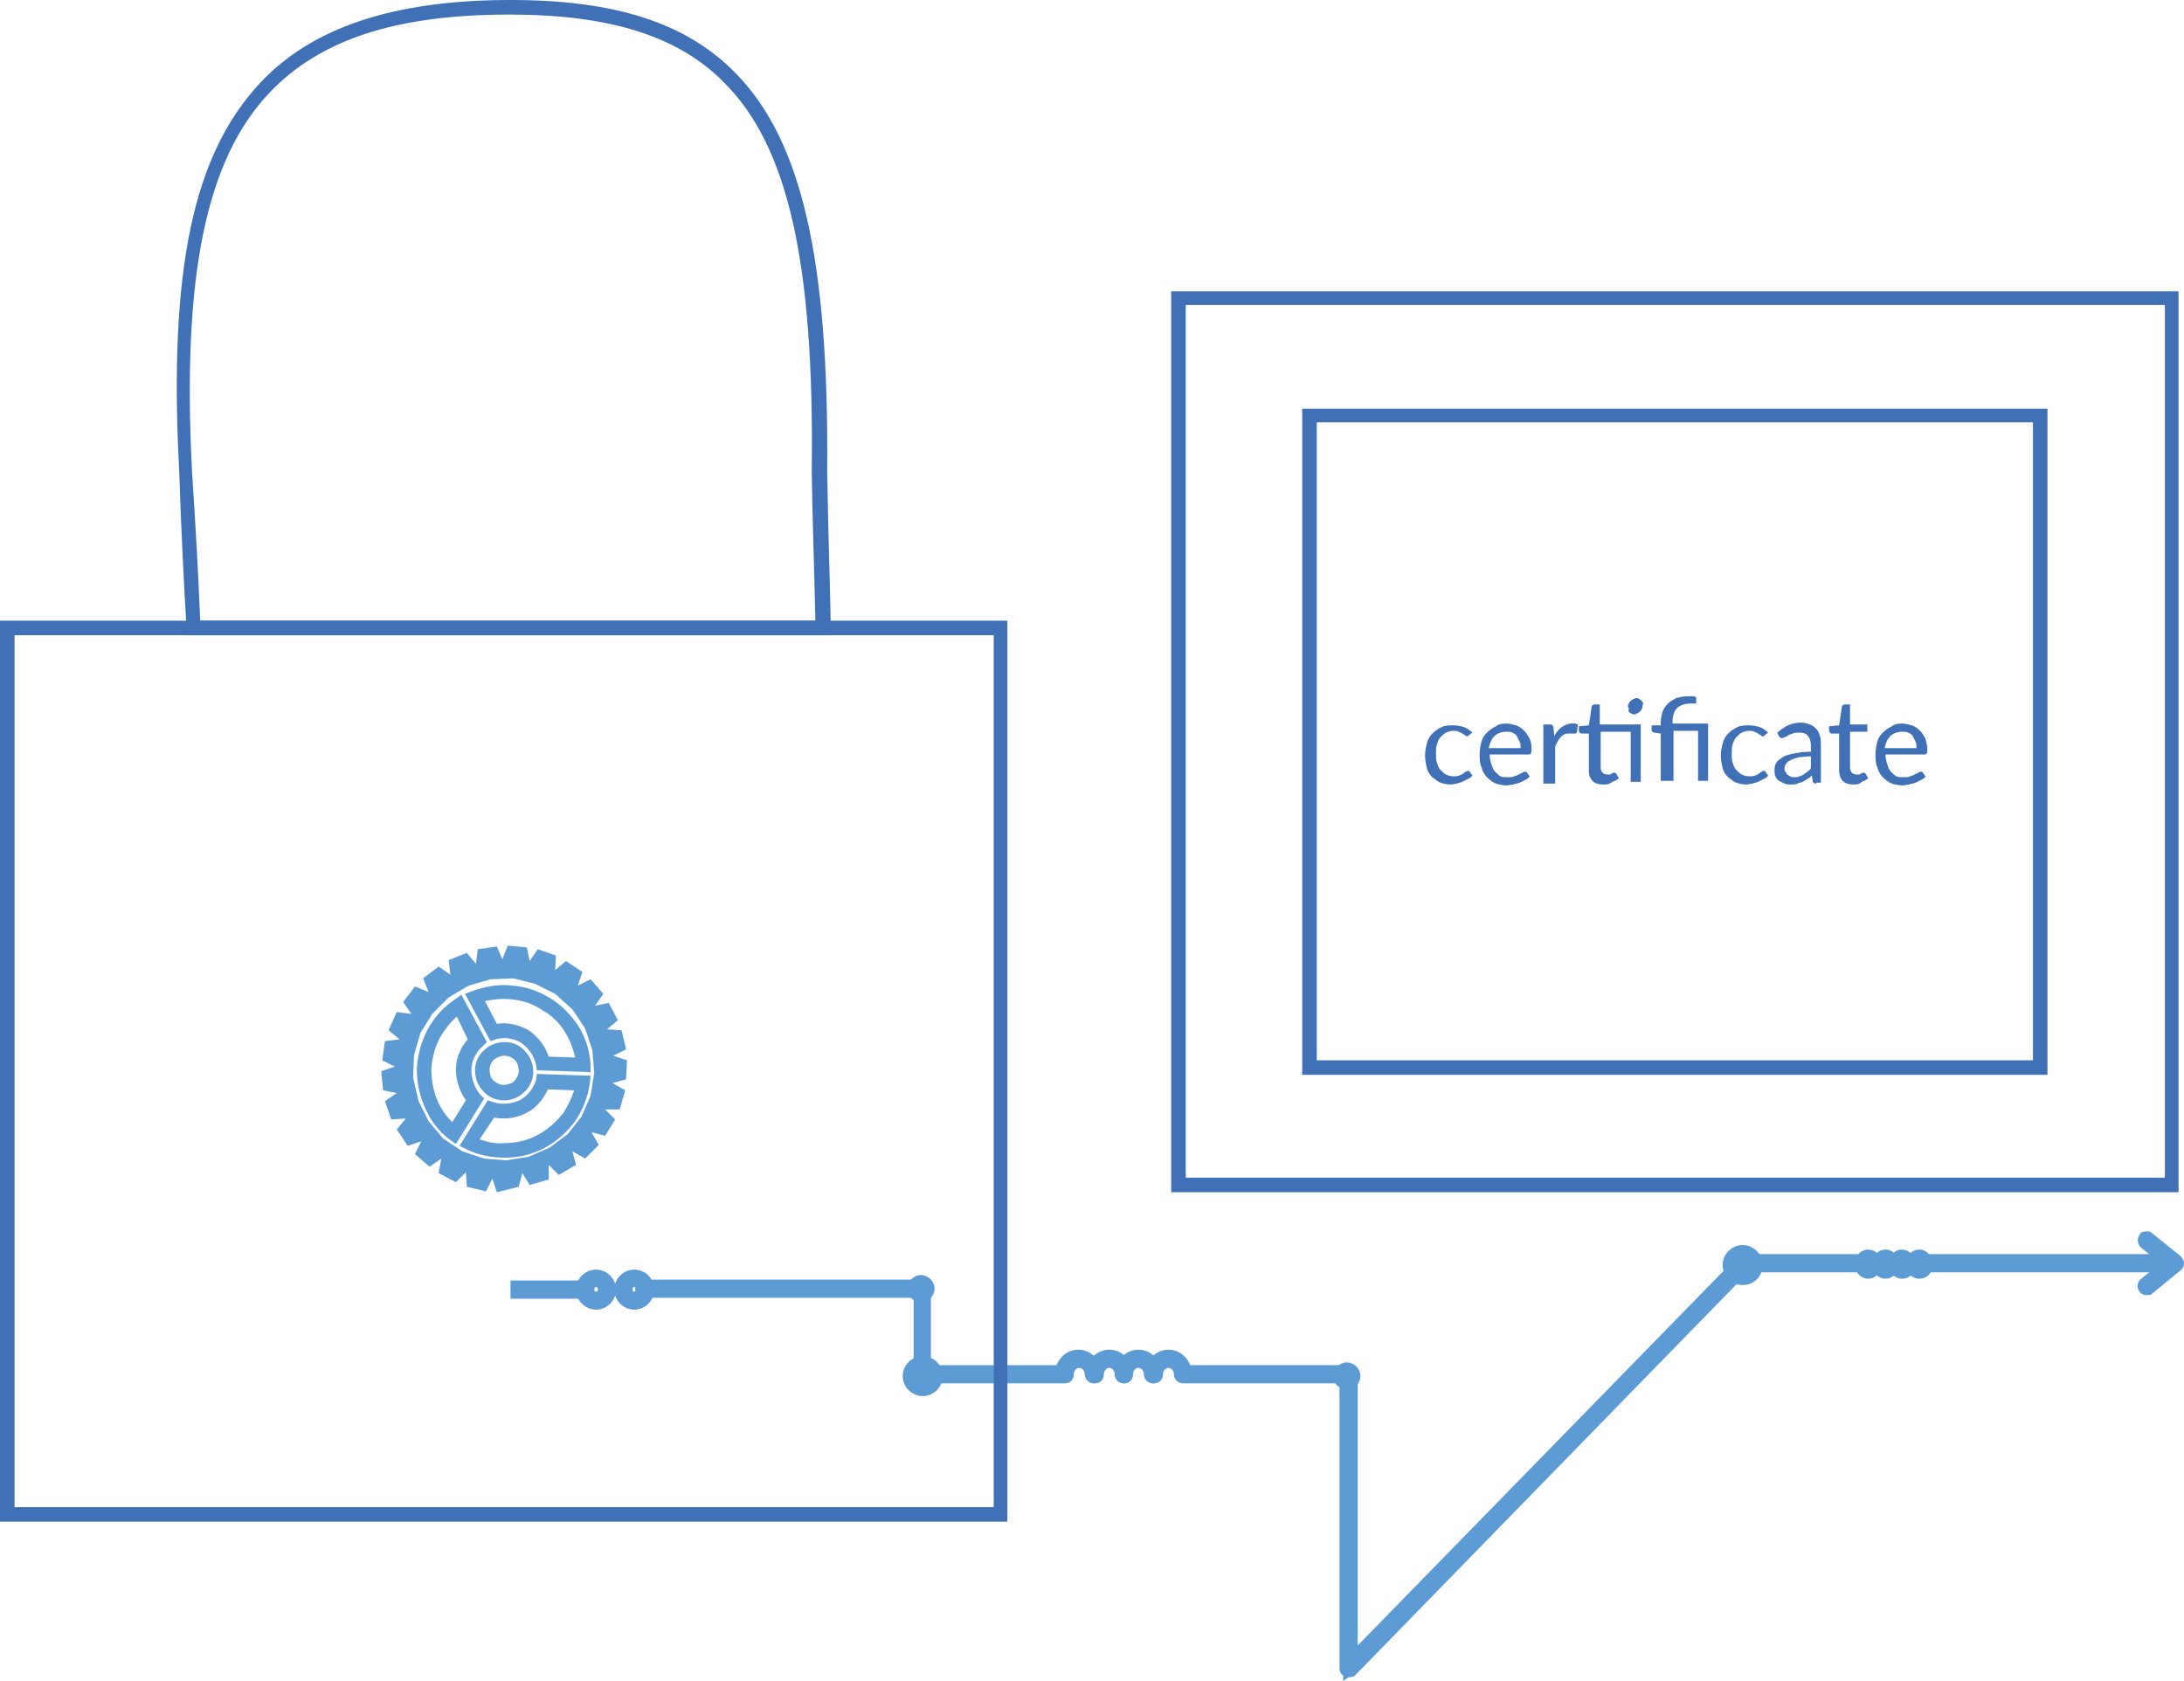 <?xml version="1.0" encoding="utf-8"?>
<!-- Generator: Adobe Illustrator 21.0.2, SVG Export Plug-In . SVG Version: 6.00 Build 0)  -->
<svg version="1.1" id="Layer_1" xmlns="http://www.w3.org/2000/svg" xmlns:xlink="http://www.w3.org/1999/xlink" x="0px" y="0px"
	 viewBox="0 0 240 184.7" style="enable-background:new 0 0 240 184.7;" xml:space="preserve">
<style type="text/css">
	.st0{fill:#5D9BD5;}
	.st1{fill:#4071B7;}
</style>
<g>
	<g>
		<g>
			<g>
				<path class="st0" d="M235.8,136.5l2.9,2.3l-2.9,2.3c-0.1,0.1-0.1,0.2,0,0.3c0,0.1,0.1,0.1,0.2,0.1c0,0,0.1,0,0.1,0l3.1-2.5
					c0,0,0.1-0.1,0.1-0.2c0-0.1,0-0.1-0.1-0.2l-3.1-2.5c-0.1-0.1-0.2-0.1-0.3,0C235.7,136.3,235.7,136.4,235.8,136.5z"/>
				<path class="st0" d="M235.9,142.3c-0.3,0-0.6-0.1-0.8-0.4c-0.3-0.4-0.3-1,0.2-1.4l2.1-1.7l-2.1-1.7c-0.4-0.3-0.5-1-0.2-1.4
					l0.2-0.3l0.5-0.1c0.3,0,0.5,0,0.7,0.2l3.1,2.5c0.2,0.2,0.4,0.5,0.4,0.8c0,0.3-0.1,0.6-0.4,0.8l-3.3,2.7L235.9,142.3z
					 M236.3,135.9L236.3,135.9C236.3,135.9,236.3,135.9,236.3,135.9L236.3,135.9z"/>
			</g>
		</g>
		<g>
			<g>
				<path class="st0" d="M64.3,141.9c0.1,0,0.2-0.1,0.2-0.2c0-0.1-0.1-0.2-0.2-0.2h-7.4v0.4H64.3z"/>
				<path class="st0" d="M64.3,142.7h-8.2v-2h8.2c0.5,0,1,0.4,1,1C65.3,142.2,64.8,142.7,64.3,142.7z"/>
			</g>
		</g>
		<g>
			<g>
				<path class="st0" d="M64,141.7c0,0.8,0.6,1.5,1.4,1.5c0.8,0,1.4-0.7,1.4-1.5c0-0.8-0.6-1.5-1.4-1.5
					C64.7,140.2,64,140.9,64,141.7z M66.5,141.7c0,0.6-0.5,1-1,1c-0.6,0-1-0.5-1-1c0-0.6,0.5-1,1-1C66,140.6,66.5,141.1,66.5,141.7z
					"/>
				<path class="st0" d="M65.5,143.9c-1.2,0-2.2-1-2.2-2.2s1-2.2,2.2-2.2c1.2,0,2.2,1,2.2,2.2S66.7,143.9,65.5,143.9z M65.5,141.4
					c-0.1,0-0.2,0.1-0.2,0.3c0,0.3,0.4,0.3,0.4,0C65.7,141.5,65.6,141.4,65.5,141.4z"/>
			</g>
		</g>
		<g>
			<g>
				<path class="st0" d="M100,151.1c0,0.8,0.6,1.5,1.4,1.5c0.8,0,1.4-0.7,1.4-1.5c0-0.8-0.6-1.5-1.4-1.5
					C100.6,149.6,100,150.3,100,151.1z M102.4,151.1c0,0.6-0.5,1-1,1s-1-0.5-1-1c0-0.6,0.5-1,1-1S102.4,150.5,102.4,151.1z"/>
				<path class="st0" d="M101.4,153.4c-1.2,0-2.2-1-2.2-2.2s1-2.2,2.2-2.2c1.2,0,2.2,1,2.2,2.2S102.6,153.4,101.4,153.4z
					 M101.4,150.9c-0.1,0-0.2,0.1-0.2,0.3c0,0.3,0.4,0.3,0.4,0C101.6,151,101.5,150.9,101.4,150.9z"/>
			</g>
		</g>
		<g>
			<g>
				<path class="st0" d="M190.1,138.9c0,0.8,0.6,1.5,1.4,1.5c0.8,0,1.4-0.7,1.4-1.5c0-0.8-0.6-1.5-1.4-1.5
					C190.7,137.4,190.1,138.1,190.1,138.9z M192.5,138.9c0,0.6-0.5,1-1,1c-0.6,0-1-0.5-1-1c0-0.6,0.5-1,1-1
					C192.1,137.9,192.5,138.3,192.5,138.9z"/>
				<path class="st0" d="M191.5,141.2c-1.2,0-2.2-1-2.2-2.2s1-2.2,2.2-2.2c1.2,0,2.2,1,2.2,2.2S192.8,141.2,191.5,141.2z
					 M191.5,138.7c-0.1,0-0.2,0.1-0.2,0.2c0,0.3,0.4,0.3,0.4,0C191.8,138.8,191.7,138.7,191.5,138.7z"/>
			</g>
		</g>
		<g>
			<g>
				<g>
					<ellipse class="st0" cx="205.3" cy="138.9" rx="0.7" ry="0.8"/>
					<path class="st0" d="M205.3,140.5c-0.8,0-1.5-0.7-1.5-1.6s0.7-1.6,1.5-1.6s1.5,0.7,1.5,1.6S206.1,140.5,205.3,140.5z
						 M205.3,138.9l-0.7,0L205.3,138.9C205.3,138.9,205.3,138.9,205.3,138.9z"/>
				</g>
			</g>
			<g>
				<g>
					<ellipse class="st0" cx="207.2" cy="138.9" rx="0.7" ry="0.8"/>
					<path class="st0" d="M207.2,140.5c-0.8,0-1.5-0.7-1.5-1.6s0.7-1.6,1.5-1.6c0.8,0,1.5,0.7,1.5,1.6S208,140.5,207.2,140.5z
						 M207.2,138.9l-0.7,0L207.2,138.9C207.2,138.9,207.2,138.9,207.2,138.9z"/>
				</g>
			</g>
			<g>
				<g>
					<ellipse class="st0" cx="209" cy="138.9" rx="0.7" ry="0.8"/>
					<path class="st0" d="M209,140.5c-0.8,0-1.5-0.7-1.5-1.6s0.7-1.6,1.5-1.6c0.8,0,1.5,0.7,1.5,1.6S209.9,140.5,209,140.5z
						 M209,138.9l-0.7,0L209,138.9C209.1,138.9,209.1,138.9,209,138.9z"/>
				</g>
			</g>
			<g>
				<g>
					<ellipse class="st0" cx="210.9" cy="138.9" rx="0.7" ry="0.8"/>
					<path class="st0" d="M210.9,140.5c-0.8,0-1.5-0.7-1.5-1.6s0.7-1.6,1.5-1.6s1.5,0.7,1.5,1.6S211.8,140.5,210.9,140.5z
						 M210.9,138.9l-0.7,0L210.9,138.9C211,138.9,211,138.9,210.9,138.9z"/>
				</g>
			</g>
		</g>
		<g>
			<g>
				<path class="st0" d="M68.3,141.7c0,0.8,0.6,1.5,1.4,1.5c0.8,0,1.4-0.7,1.4-1.5c0-0.8-0.6-1.5-1.4-1.5
					C68.9,140.2,68.3,140.9,68.3,141.7z M70.7,141.7c0,0.6-0.5,1-1,1c-0.6,0-1-0.5-1-1c0-0.6,0.5-1,1-1
					C70.3,140.6,70.7,141.1,70.7,141.7z"/>
				<path class="st0" d="M69.7,143.9c-1.2,0-2.2-1-2.2-2.2s1-2.2,2.2-2.2c1.2,0,2.2,1,2.2,2.2S70.9,143.9,69.7,143.9z M69.7,141.4
					c-0.1,0-0.2,0.1-0.2,0.3c0,0.3,0.4,0.3,0.4,0C69.9,141.5,69.8,141.4,69.7,141.4z"/>
			</g>
		</g>
		<g>
			<g>
				<ellipse class="st0" cx="148" cy="151.2" rx="0.7" ry="0.7"/>
				<path class="st0" d="M148,152.7c-0.8,0-1.5-0.7-1.5-1.5s0.7-1.5,1.5-1.5c0.8,0,1.5,0.7,1.5,1.5S148.8,152.7,148,152.7z
					 M148,151.1v0.2l0.1-0.1C148.1,151.1,148,151.1,148,151.1z"/>
			</g>
		</g>
		<g>
			<g>
				<ellipse class="st0" cx="101.2" cy="141.6" rx="0.7" ry="0.7"/>
				<path class="st0" d="M101.2,143.1c-0.8,0-1.5-0.7-1.5-1.5s0.7-1.5,1.5-1.5s1.5,0.7,1.5,1.5S102,143.1,101.2,143.1z M101.2,141.5
					v0.2l0.1-0.1C101.3,141.6,101.2,141.5,101.2,141.5z"/>
			</g>
		</g>
		<g>
			<g>
				<g>
					<path class="st0" d="M70.6,141.7c0,0.1,0.1,0.2,0.2,0.2h30.3v9.2c0,0.1,0.1,0.2,0.2,0.2H117c0.1,0,0.2-0.1,0.2-0.2
						c0-0.8,0.6-1.5,1.4-1.5c0.8,0,1.4,0.7,1.4,1.5c0,0.1,0.1,0.2,0.2,0.2c0.1,0,0.2-0.1,0.2-0.2c0-1-0.8-1.9-1.8-1.9
						c-0.9,0-1.7,0.7-1.8,1.7h-15.2v-9.2c0-0.1-0.1-0.2-0.2-0.2H70.8C70.7,141.5,70.6,141.6,70.6,141.7z"/>
					<path class="st0" d="M120.2,152c-0.5,0-1-0.4-1-1c0-0.4-0.3-0.7-0.6-0.7c-0.3,0-0.6,0.3-0.6,0.7c0,0.6-0.4,1-1,1h-15.6
						c-0.5,0-1-0.4-1-1v-8.4H70.8c-0.5,0-1-0.4-1-1c0-0.6,0.4-1,1-1h30.5c0.5,0,1,0.4,1,1v8.4h13.8c0.4-1,1.3-1.7,2.4-1.7
						c1.4,0,2.6,1.2,2.6,2.7C121.2,151.6,120.8,152,120.2,152z"/>
				</g>
			</g>
			<g>
				<g>
					<path class="st0" d="M120,151c0,0.1,0.1,0.2,0.2,0.2c0.1,0,0.2-0.1,0.2-0.2c0-0.8,0.6-1.5,1.4-1.5c0.8,0,1.4,0.7,1.4,1.5
						c0,0.1,0.1,0.2,0.2,0.2c0.1,0,0.2-0.1,0.2-0.2c0-1-0.8-1.9-1.8-1.9C120.8,149.2,120,150,120,151z"/>
					<path class="st0" d="M123.5,152c-0.5,0-1-0.4-1-1c0-0.4-0.3-0.7-0.6-0.7c-0.3,0-0.6,0.3-0.6,0.7c0,0.6-0.4,1-1,1
						c-0.5,0-1-0.4-1-1c0-1.5,1.2-2.7,2.6-2.7c1.4,0,2.6,1.2,2.6,2.7C124.5,151.6,124,152,123.5,152z"/>
				</g>
			</g>
			<g>
				<g>
					<path class="st0" d="M123.3,151c0,0.1,0.1,0.2,0.2,0.2c0.1,0,0.2-0.1,0.2-0.2c0-0.8,0.6-1.5,1.4-1.5c0.8,0,1.4,0.7,1.4,1.5
						c0,0.1,0.1,0.2,0.2,0.2c0.1,0,0.2-0.1,0.2-0.2c0-1-0.8-1.9-1.8-1.9C124.1,149.2,123.3,150,123.3,151z"/>
					<path class="st0" d="M126.7,152c-0.5,0-1-0.4-1-1c0-0.4-0.3-0.7-0.6-0.7s-0.6,0.3-0.6,0.7c0,0.6-0.4,1-1,1c-0.5,0-1-0.4-1-1
						c0-1.5,1.2-2.7,2.6-2.7s2.6,1.2,2.6,2.7C127.7,151.6,127.3,152,126.7,152z"/>
				</g>
			</g>
			<g>
				<g>
					<path class="st0" d="M148.4,182.8V151c0-0.1-0.1-0.2-0.2-0.2h-18c-0.1-0.9-0.9-1.7-1.8-1.7c-1,0-1.8,0.8-1.8,1.9
						c0,0.1,0.1,0.2,0.2,0.2c0.1,0,0.2-0.1,0.2-0.2c0-0.8,0.6-1.5,1.4-1.5c0.8,0,1.4,0.7,1.4,1.5c0,0.1,0.1,0.2,0.2,0.2h18v32
						c0,0.1,0,0.2,0.1,0.2c0,0,0.1,0,0.1,0c0.1,0,0.1,0,0.1-0.1l43.3-44.4h46.9c0.1,0,0.2-0.1,0.2-0.2c0-0.1-0.1-0.2-0.2-0.2h-47
						c-0.1,0-0.1,0-0.1,0.1L148.4,182.8z"/>
					<path class="st0" d="M147.6,184.7v-0.6c-0.3-0.2-0.4-0.5-0.4-0.8V152H130c-0.5,0-1-0.4-1-1c0-0.4-0.3-0.7-0.6-0.7
						c-0.3,0-0.6,0.3-0.6,0.7c0,0.6-0.4,1-1,1c-0.5,0-1-0.4-1-1c0-1.5,1.2-2.7,2.6-2.7c1.1,0,2,0.7,2.4,1.7h17.4c0.5,0,1,0.4,1,1
						v29.8l41.9-42.9l0.5-0.1h47c0.5,0,1,0.4,1,1s-0.4,1-1,1h-46.5l-43.3,44.4l-0.5,0.1c0,0-0.1,0-0.1,0L147.6,184.7z"/>
				</g>
			</g>
		</g>
	</g>
	<g>
		<path class="st1" d="M110.7,167.2H0v-99h110.7V167.2z M1.6,165.6h107.6V69.8H1.6V165.6z"/>
	</g>
	<g>
		<path class="st1" d="M91.2,69.8H20.5l0-0.7c-0.3-5.2-0.6-10.9-0.8-17.2c-1.2-22.2,1.5-34.9,8.9-42.8C34.3,3,43.3,0,56.1,0
			c11.5,0,19.3,2.5,24.7,8c7.3,7.4,10.3,20.5,10.1,43.8c0.1,6.3,0.3,12.1,0.4,17.2L91.2,69.8z M22,68.2h67.6
			c-0.1-4.9-0.3-10.4-0.4-16.4c0.3-22.9-2.6-35.7-9.6-42.7c-5-5.1-12.5-7.5-23.6-7.5c-12.4,0-20.8,2.7-26.4,8.6
			c-7,7.4-9.6,20.2-8.5,41.6C21.5,57.8,21.8,63.2,22,68.2z"/>
	</g>
	<g>
		<path class="st0" d="M54.6,131l-0.5-1.5l-0.7,1.4l-2.1-0.5l-0.1-1.6l-1.1,1.1l-1.9-1l0.3-1.6l-1.3,0.9l-1.6-1.4l0.7-1.4l-1.5,0.5
			l-1.2-1.8l1-1.2l-1.6,0.1l-0.7-2l1.3-0.9l-1.5-0.3l-0.2-2.1l1.5-0.5l-1.4-0.7l0.3-2.1l1.6-0.2l-1.2-1l0.9-2l1.6,0.2l-0.9-1.3
			l1.3-1.7l1.5,0.6l-0.6-1.5l1.7-1.3l1.3,0.9l-0.2-1.6l2-0.8l1,1.2l0.2-1.6l2.1-0.3l0.6,1.4l0.6-1.5l2.1,0.2l0.3,1.5l0.9-1.3l2,0.7
			l-0.1,1.6l1.2-1l1.8,1.2l-0.5,1.5l1.4-0.7l1.4,1.6l-0.9,1.3l1.5-0.3l1,1.9l-1.2,1l1.6,0.1l0.5,2.1l-1.4,0.7l1.5,0.5l-0.1,2.1
			l-1.5,0.4l1.4,0.8l-0.6,2.1l-1.6,0l1.1,1.1l-1.1,1.8l-1.5-0.4l0.8,1.4l-1.5,1.5l-1.4-0.8l0.4,1.5l-1.9,1.1l-1.1-1.1l0,1.6
			l-2.1,0.6l-0.8-1.3l-0.4,1.5L54.6,131z M53.2,127.3l2.4,0.2l2.5-0.4l2.3-1l2-1.5l1.5-1.9l1-2.3l0.4-2.5l-0.2-2.5l-0.8-2.4
			l-1.4-2.1l-1.9-1.7l-2.2-1.1l-2.4-0.6l-2.5,0.1l-2.4,0.7l-2.2,1.3l-1.8,1.8l-1.3,2.1l-0.7,2.4l-0.1,2.5L46,121l1.1,2.2l1.6,1.9
			l2.1,1.4L53.2,127.3z M55.4,127.2c-1.4,0-2.9-0.3-4.1-0.9l-0.8-0.4l3.1-5l0.6,0.2c0.9,0.3,2,0.2,2.9-0.2c0.9-0.5,1.5-1.3,1.8-2.2
			L59,118l5.9,0.2l-0.1,0.9c-0.2,1.5-0.8,2.9-1.6,4.1c-0.9,1.2-2,2.2-3.3,2.9c-1.3,0.7-2.8,1.1-4.3,1.1
			C55.5,127.2,55.4,127.2,55.4,127.2z M52.7,125.2c0.9,0.3,1.8,0.5,2.8,0.4c1.2,0,2.5-0.3,3.6-0.9c1.1-0.6,2-1.4,2.8-2.4
			c0.5-0.8,0.9-1.6,1.2-2.5l-2.9-0.1c-0.5,1.1-1.3,2.1-2.4,2.6c-1.1,0.6-2.3,0.7-3.5,0.5L52.7,125.2z M50.1,125.7l-0.7-0.5
			c-1.2-0.9-2.1-2.1-2.7-3.5c-0.6-1.3-0.9-2.8-0.9-4.3c0.1-1.5,0.5-3,1.2-4.3c0.7-1.3,1.7-2.4,3-3.3l0.7-0.5l2.8,5.2L53,115
			c-0.7,0.6-1.2,1.6-1.2,2.6c0,1,0.4,2,1,2.7l0.4,0.4L50.1,125.7z M50.2,111.7c-0.7,0.6-1.3,1.4-1.8,2.2c-0.6,1.1-0.9,2.3-1,3.5
			c0,1.2,0.2,2.5,0.7,3.6v0c0.4,0.9,0.9,1.6,1.6,2.3l1.5-2.4c-0.7-1-1.1-2.2-1.1-3.4c0-1.2,0.5-2.4,1.3-3.3L50.2,111.7z M55.4,120.9
			c0,0-0.1,0-0.1,0c-0.8,0-1.7-0.4-2.2-1c-0.6-0.6-0.9-1.5-0.9-2.3c0-0.9,0.4-1.7,1-2.2c0.6-0.6,1.4-0.9,2.3-0.9
			c0.9,0,1.7,0.4,2.2,1c0.6,0.6,0.9,1.5,0.9,2.3v0c0,0.8-0.4,1.7-1,2.2C57,120.6,56.2,120.9,55.4,120.9z M55.4,116
			c-0.4,0-0.8,0.2-1.1,0.4c-0.3,0.3-0.5,0.7-0.5,1.1c0,0.4,0.1,0.9,0.4,1.2c0.3,0.3,0.7,0.5,1.1,0.5c0.4,0,0.9-0.1,1.2-0.4
			c0.3-0.3,0.5-0.7,0.5-1.1c0-0.4-0.1-0.9-0.4-1.2C56.3,116.2,55.9,116,55.4,116C55.4,116,55.4,116,55.4,116z M64.9,117.8l-5.9-0.2
			l-0.1-0.6c-0.2-1-0.8-1.8-1.6-2.4c-0.8-0.5-1.9-0.7-2.8-0.4l-0.6,0.2l-2.8-5.2l0.8-0.3c1.4-0.5,2.9-0.8,4.4-0.6
			c1.5,0.1,2.9,0.6,4.2,1.4l0,0c1.3,0.8,2.3,1.9,3.1,3.1c0.8,1.3,1.2,2.7,1.3,4.2L64.9,117.8z M60.3,116.1l2.9,0.1
			c-0.2-0.9-0.5-1.8-1-2.6c-0.6-1.1-1.5-2-2.6-2.6l0,0c-1-0.7-2.2-1.1-3.5-1.2c-0.9-0.1-1.9,0-2.8,0.2l1.3,2.5
			c1.2-0.2,2.4,0.1,3.5,0.7C59.1,113.9,59.9,114.9,60.3,116.1z"/>
	</g>
	<g>
		<g>
			<path class="st1" d="M239.5,131H128.7V32h110.7V131z M130.3,129.4h107.6V33.5H130.3V129.4z"/>
		</g>
		<g>
			<g>
				<path class="st1" d="M225,118.1h-81.9V44.9H225V118.1z M144.7,116.5h78.7V46.4h-78.7V116.5z"/>
			</g>
			<g>
				<g>
					<path class="st1" d="M161.4,80.8c0,0-0.1,0.1-0.1,0.1c0,0-0.1,0-0.1,0c-0.1,0-0.1,0-0.2-0.1c-0.1-0.1-0.2-0.1-0.3-0.2
						c-0.1-0.1-0.3-0.1-0.4-0.2c-0.2-0.1-0.4-0.1-0.6-0.1c-0.3,0-0.6,0.1-0.8,0.2s-0.4,0.3-0.6,0.5s-0.3,0.5-0.4,0.8
						c-0.1,0.3-0.1,0.6-0.1,1c0,0.4,0,0.7,0.1,1c0.1,0.3,0.2,0.6,0.4,0.8c0.2,0.2,0.4,0.4,0.6,0.5c0.2,0.1,0.5,0.2,0.8,0.2
						c0.3,0,0.5,0,0.7-0.1c0.2-0.1,0.3-0.1,0.4-0.2c0.1-0.1,0.2-0.2,0.3-0.2c0.1-0.1,0.2-0.1,0.2-0.1c0.1,0,0.2,0,0.2,0.1l0.3,0.4
						c-0.1,0.2-0.3,0.3-0.5,0.4c-0.2,0.1-0.4,0.2-0.6,0.3c-0.2,0.1-0.4,0.1-0.6,0.2c-0.2,0-0.5,0.1-0.7,0.1c-0.4,0-0.8-0.1-1.1-0.2
						c-0.3-0.1-0.6-0.4-0.9-0.6c-0.3-0.3-0.5-0.6-0.6-1c-0.1-0.4-0.2-0.9-0.2-1.4c0-0.5,0.1-0.9,0.2-1.3c0.1-0.4,0.3-0.8,0.6-1.1
						c0.3-0.3,0.6-0.5,1-0.7c0.4-0.2,0.8-0.2,1.3-0.2c0.5,0,0.9,0.1,1.2,0.2c0.3,0.1,0.7,0.4,0.9,0.6L161.4,80.8z"/>
				</g>
				<g>
					<path class="st1" d="M165.5,79.5c0.4,0,0.7,0.1,1.1,0.2c0.3,0.1,0.6,0.3,0.9,0.6c0.2,0.2,0.4,0.5,0.6,0.9s0.2,0.8,0.2,1.2
						c0,0.2,0,0.3-0.1,0.4c0,0.1-0.1,0.1-0.2,0.1h-4.3c0,0.4,0.1,0.8,0.2,1.1c0.1,0.3,0.2,0.6,0.4,0.8c0.2,0.2,0.4,0.4,0.6,0.5
						c0.2,0.1,0.5,0.1,0.8,0.1c0.3,0,0.5,0,0.7-0.1c0.2-0.1,0.4-0.1,0.5-0.2c0.1-0.1,0.3-0.1,0.4-0.2c0.1-0.1,0.2-0.1,0.3-0.1
						c0.1,0,0.2,0,0.2,0.1l0.3,0.4c-0.1,0.2-0.3,0.3-0.5,0.4c-0.2,0.1-0.4,0.2-0.6,0.3c-0.2,0.1-0.5,0.1-0.7,0.2
						c-0.2,0-0.5,0.1-0.7,0.1c-0.4,0-0.9-0.1-1.2-0.2s-0.7-0.4-1-0.7c-0.3-0.3-0.5-0.7-0.6-1.1c-0.2-0.4-0.2-0.9-0.2-1.5
						c0-0.5,0.1-0.9,0.2-1.3c0.1-0.4,0.3-0.7,0.6-1c0.3-0.3,0.6-0.5,1-0.7C164.6,79.6,165,79.5,165.5,79.5z M165.5,80.4
						c-0.5,0-1,0.2-1.3,0.5c-0.3,0.3-0.5,0.8-0.6,1.3h3.5c0-0.3,0-0.5-0.1-0.7s-0.2-0.4-0.3-0.6c-0.1-0.2-0.3-0.3-0.5-0.4
						C166,80.4,165.8,80.4,165.5,80.4z"/>
				</g>
				<g>
					<path class="st1" d="M169.6,86.1v-6.5h0.7c0.1,0,0.2,0,0.3,0.1c0,0,0.1,0.1,0.1,0.2l0.1,1c0.2-0.4,0.5-0.8,0.8-1
						c0.3-0.2,0.7-0.4,1.1-0.4c0.1,0,0.3,0,0.4,0c0.1,0,0.2,0.1,0.3,0.1l-0.1,0.8c0,0.1-0.1,0.2-0.2,0.2c-0.1,0-0.1,0-0.3,0
						c-0.1,0-0.2,0-0.4,0c-0.2,0-0.4,0-0.5,0.1c-0.2,0.1-0.3,0.2-0.4,0.3c-0.1,0.1-0.2,0.3-0.3,0.4c-0.1,0.2-0.2,0.4-0.3,0.6v4.1
						H169.6z"/>
				</g>
				<g>
					<path class="st1" d="M176.2,86.2c-0.5,0-0.9-0.1-1.2-0.4c-0.3-0.3-0.4-0.7-0.4-1.2v-4h-0.8c-0.1,0-0.1,0-0.2-0.1
						c0,0-0.1-0.1-0.1-0.2v-0.5l1.1-0.1l0.3-2c0-0.1,0-0.1,0.1-0.2c0,0,0.1-0.1,0.2-0.1h0.6v2.2h4.5v6.3h-1.1v-5.5h-3.3v3.9
						c0,0.3,0.1,0.5,0.2,0.6c0.1,0.1,0.3,0.2,0.5,0.2c0.1,0,0.2,0,0.3,0c0.1,0,0.2-0.1,0.2-0.1c0.1,0,0.1-0.1,0.2-0.1
						c0,0,0.1,0,0.1,0c0.1,0,0.1,0,0.2,0.1l0.3,0.5c-0.2,0.2-0.4,0.3-0.7,0.4C176.8,86.2,176.5,86.2,176.2,86.2z M180.5,77.6
						c0,0.1,0,0.2-0.1,0.3c0,0.1-0.1,0.2-0.2,0.3c-0.1,0.1-0.2,0.1-0.3,0.2c-0.1,0-0.2,0.1-0.3,0.1c-0.1,0-0.2,0-0.3-0.1
						c-0.1,0-0.2-0.1-0.3-0.2S179,78,179,77.9c0-0.1-0.1-0.2-0.1-0.3c0-0.1,0-0.2,0.1-0.3c0-0.1,0.1-0.2,0.2-0.3
						c0.1-0.1,0.2-0.1,0.3-0.2c0.1,0,0.2-0.1,0.3-0.1c0.1,0,0.2,0,0.3,0.1c0.1,0,0.2,0.1,0.3,0.2c0.1,0.1,0.1,0.2,0.2,0.3
						C180.5,77.4,180.5,77.5,180.5,77.6z"/>
				</g>
				<g>
					<path class="st1" d="M182.5,86.1v-5.5l-0.7-0.1c-0.1,0-0.2-0.1-0.2-0.1c-0.1,0-0.1-0.1-0.1-0.2v-0.5h1v-0.4
						c0-0.4,0.1-0.8,0.2-1.1c0.1-0.3,0.3-0.6,0.6-0.9s0.6-0.4,0.9-0.6c0.4-0.1,0.8-0.2,1.3-0.2c0.2,0,0.3,0,0.5,0
						c0.2,0,0.3,0.1,0.4,0.1l0,0.6c0,0,0,0.1,0,0.1c0,0-0.1,0-0.1,0c0,0-0.1,0-0.2,0c-0.1,0-0.1,0-0.2,0c-0.8,0-1.3,0.2-1.6,0.5
						c-0.3,0.3-0.5,0.8-0.5,1.4v0.3h3.9v6.3h-1.1v-5.5h-2.7v5.5H182.5z"/>
				</g>
				<g>
					<path class="st1" d="M193.9,80.8c0,0-0.1,0.1-0.1,0.1c0,0-0.1,0-0.1,0c-0.1,0-0.1,0-0.2-0.1c-0.1-0.1-0.2-0.1-0.3-0.2
						c-0.1-0.1-0.3-0.1-0.4-0.2c-0.2-0.1-0.4-0.1-0.6-0.1c-0.3,0-0.6,0.1-0.8,0.2s-0.4,0.3-0.6,0.5s-0.3,0.5-0.4,0.8
						c-0.1,0.3-0.1,0.6-0.1,1c0,0.4,0,0.7,0.1,1c0.1,0.3,0.2,0.6,0.4,0.8c0.2,0.2,0.4,0.4,0.6,0.5c0.2,0.1,0.5,0.2,0.8,0.2
						c0.3,0,0.5,0,0.7-0.1c0.2-0.1,0.3-0.1,0.4-0.2c0.1-0.1,0.2-0.2,0.3-0.2c0.1-0.1,0.2-0.1,0.2-0.1c0.1,0,0.2,0,0.2,0.1l0.3,0.4
						c-0.1,0.2-0.3,0.3-0.5,0.4c-0.2,0.1-0.4,0.2-0.6,0.3c-0.2,0.1-0.4,0.1-0.6,0.2c-0.2,0-0.5,0.1-0.7,0.1c-0.4,0-0.8-0.1-1.1-0.2
						c-0.3-0.1-0.6-0.4-0.9-0.6c-0.3-0.3-0.5-0.6-0.6-1c-0.1-0.4-0.2-0.9-0.2-1.4c0-0.5,0.1-0.9,0.2-1.3c0.1-0.4,0.3-0.8,0.6-1.1
						c0.3-0.3,0.6-0.5,1-0.7c0.4-0.2,0.8-0.2,1.3-0.2c0.5,0,0.9,0.1,1.2,0.2c0.3,0.1,0.7,0.4,0.9,0.6L193.9,80.8z"/>
				</g>
				<g>
					<path class="st1" d="M199.6,86.1c-0.1,0-0.2,0-0.3-0.1c-0.1,0-0.1-0.1-0.1-0.2l-0.1-0.6c-0.2,0.2-0.3,0.3-0.5,0.4
						c-0.2,0.1-0.3,0.2-0.5,0.3c-0.2,0.1-0.4,0.1-0.6,0.2s-0.4,0.1-0.7,0.1c-0.3,0-0.5,0-0.7-0.1c-0.2-0.1-0.4-0.2-0.6-0.3
						c-0.2-0.1-0.3-0.3-0.4-0.5c-0.1-0.2-0.1-0.5-0.1-0.8c0-0.3,0.1-0.5,0.2-0.7c0.1-0.2,0.4-0.4,0.7-0.6s0.7-0.3,1.2-0.4
						c0.5-0.1,1.1-0.2,1.9-0.2V82c0-0.5-0.1-0.9-0.3-1.1c-0.2-0.3-0.5-0.4-1-0.4c-0.3,0-0.5,0-0.7,0.1c-0.2,0.1-0.4,0.1-0.5,0.2
						c-0.1,0.1-0.3,0.2-0.4,0.2c-0.1,0.1-0.2,0.1-0.3,0.1c-0.1,0-0.1,0-0.2-0.1c-0.1,0-0.1-0.1-0.1-0.1l-0.2-0.4
						c0.4-0.3,0.7-0.6,1.2-0.8c0.4-0.2,0.9-0.3,1.4-0.3c0.4,0,0.7,0.1,1,0.2c0.3,0.1,0.5,0.3,0.7,0.5c0.2,0.2,0.3,0.5,0.4,0.8
						c0.1,0.3,0.1,0.6,0.1,1v4.1H199.6z M197.2,85.4c0.2,0,0.4,0,0.5-0.1c0.2,0,0.3-0.1,0.5-0.2c0.1-0.1,0.3-0.2,0.4-0.3
						c0.1-0.1,0.3-0.2,0.4-0.4v-1.3c-0.5,0-1,0.1-1.3,0.1c-0.4,0.1-0.7,0.2-0.9,0.3s-0.4,0.2-0.5,0.4c-0.1,0.1-0.2,0.3-0.2,0.5
						c0,0.2,0,0.3,0.1,0.4c0.1,0.1,0.1,0.2,0.2,0.3c0.1,0.1,0.2,0.1,0.3,0.2C196.9,85.4,197,85.4,197.2,85.4z"/>
				</g>
				<g>
					<path class="st1" d="M203.7,86.2c-0.5,0-0.9-0.1-1.2-0.4c-0.3-0.3-0.4-0.7-0.4-1.2v-4h-0.8c-0.1,0-0.1,0-0.2-0.1
						c0,0-0.1-0.1-0.1-0.2v-0.5l1.1-0.1l0.3-2c0-0.1,0-0.1,0.1-0.2c0,0,0.1-0.1,0.2-0.1h0.6v2.2h1.9v0.8h-1.9v3.9
						c0,0.3,0.1,0.5,0.2,0.6c0.1,0.1,0.3,0.2,0.5,0.2c0.1,0,0.2,0,0.3,0c0.1,0,0.2-0.1,0.2-0.1c0.1,0,0.1-0.1,0.2-0.1
						c0,0,0.1,0,0.1,0c0.1,0,0.1,0,0.2,0.1l0.3,0.5c-0.2,0.2-0.4,0.3-0.7,0.4C204.3,86.2,204,86.2,203.7,86.2z"/>
				</g>
				<g>
					<path class="st1" d="M209,79.5c0.4,0,0.7,0.1,1.1,0.2c0.3,0.1,0.6,0.3,0.9,0.6c0.2,0.2,0.4,0.5,0.6,0.9
						c0.1,0.4,0.2,0.8,0.2,1.2c0,0.2,0,0.3-0.1,0.4c0,0.1-0.1,0.1-0.2,0.1h-4.3c0,0.4,0.1,0.8,0.2,1.1c0.1,0.3,0.2,0.6,0.4,0.8
						c0.2,0.2,0.4,0.4,0.6,0.5c0.2,0.1,0.5,0.1,0.8,0.1c0.3,0,0.5,0,0.7-0.1c0.2-0.1,0.4-0.1,0.5-0.2c0.1-0.1,0.3-0.1,0.4-0.2
						c0.1-0.1,0.2-0.1,0.3-0.1c0.1,0,0.2,0,0.2,0.1l0.3,0.4c-0.1,0.2-0.3,0.3-0.5,0.4c-0.2,0.1-0.4,0.2-0.6,0.3
						c-0.2,0.1-0.5,0.1-0.7,0.2c-0.2,0-0.5,0.1-0.7,0.1c-0.4,0-0.9-0.1-1.2-0.2s-0.7-0.4-1-0.7c-0.3-0.3-0.5-0.7-0.6-1.1
						c-0.2-0.4-0.2-0.9-0.2-1.5c0-0.5,0.1-0.9,0.2-1.3c0.1-0.4,0.3-0.7,0.6-1c0.3-0.3,0.6-0.5,1-0.7C208.1,79.6,208.5,79.5,209,79.5
						z M209,80.4c-0.5,0-1,0.2-1.3,0.5c-0.3,0.3-0.5,0.8-0.6,1.3h3.5c0-0.3,0-0.5-0.1-0.7s-0.2-0.4-0.3-0.6
						c-0.1-0.2-0.3-0.3-0.5-0.4C209.5,80.4,209.3,80.4,209,80.4z"/>
				</g>
			</g>
		</g>
	</g>
</g>
</svg>

